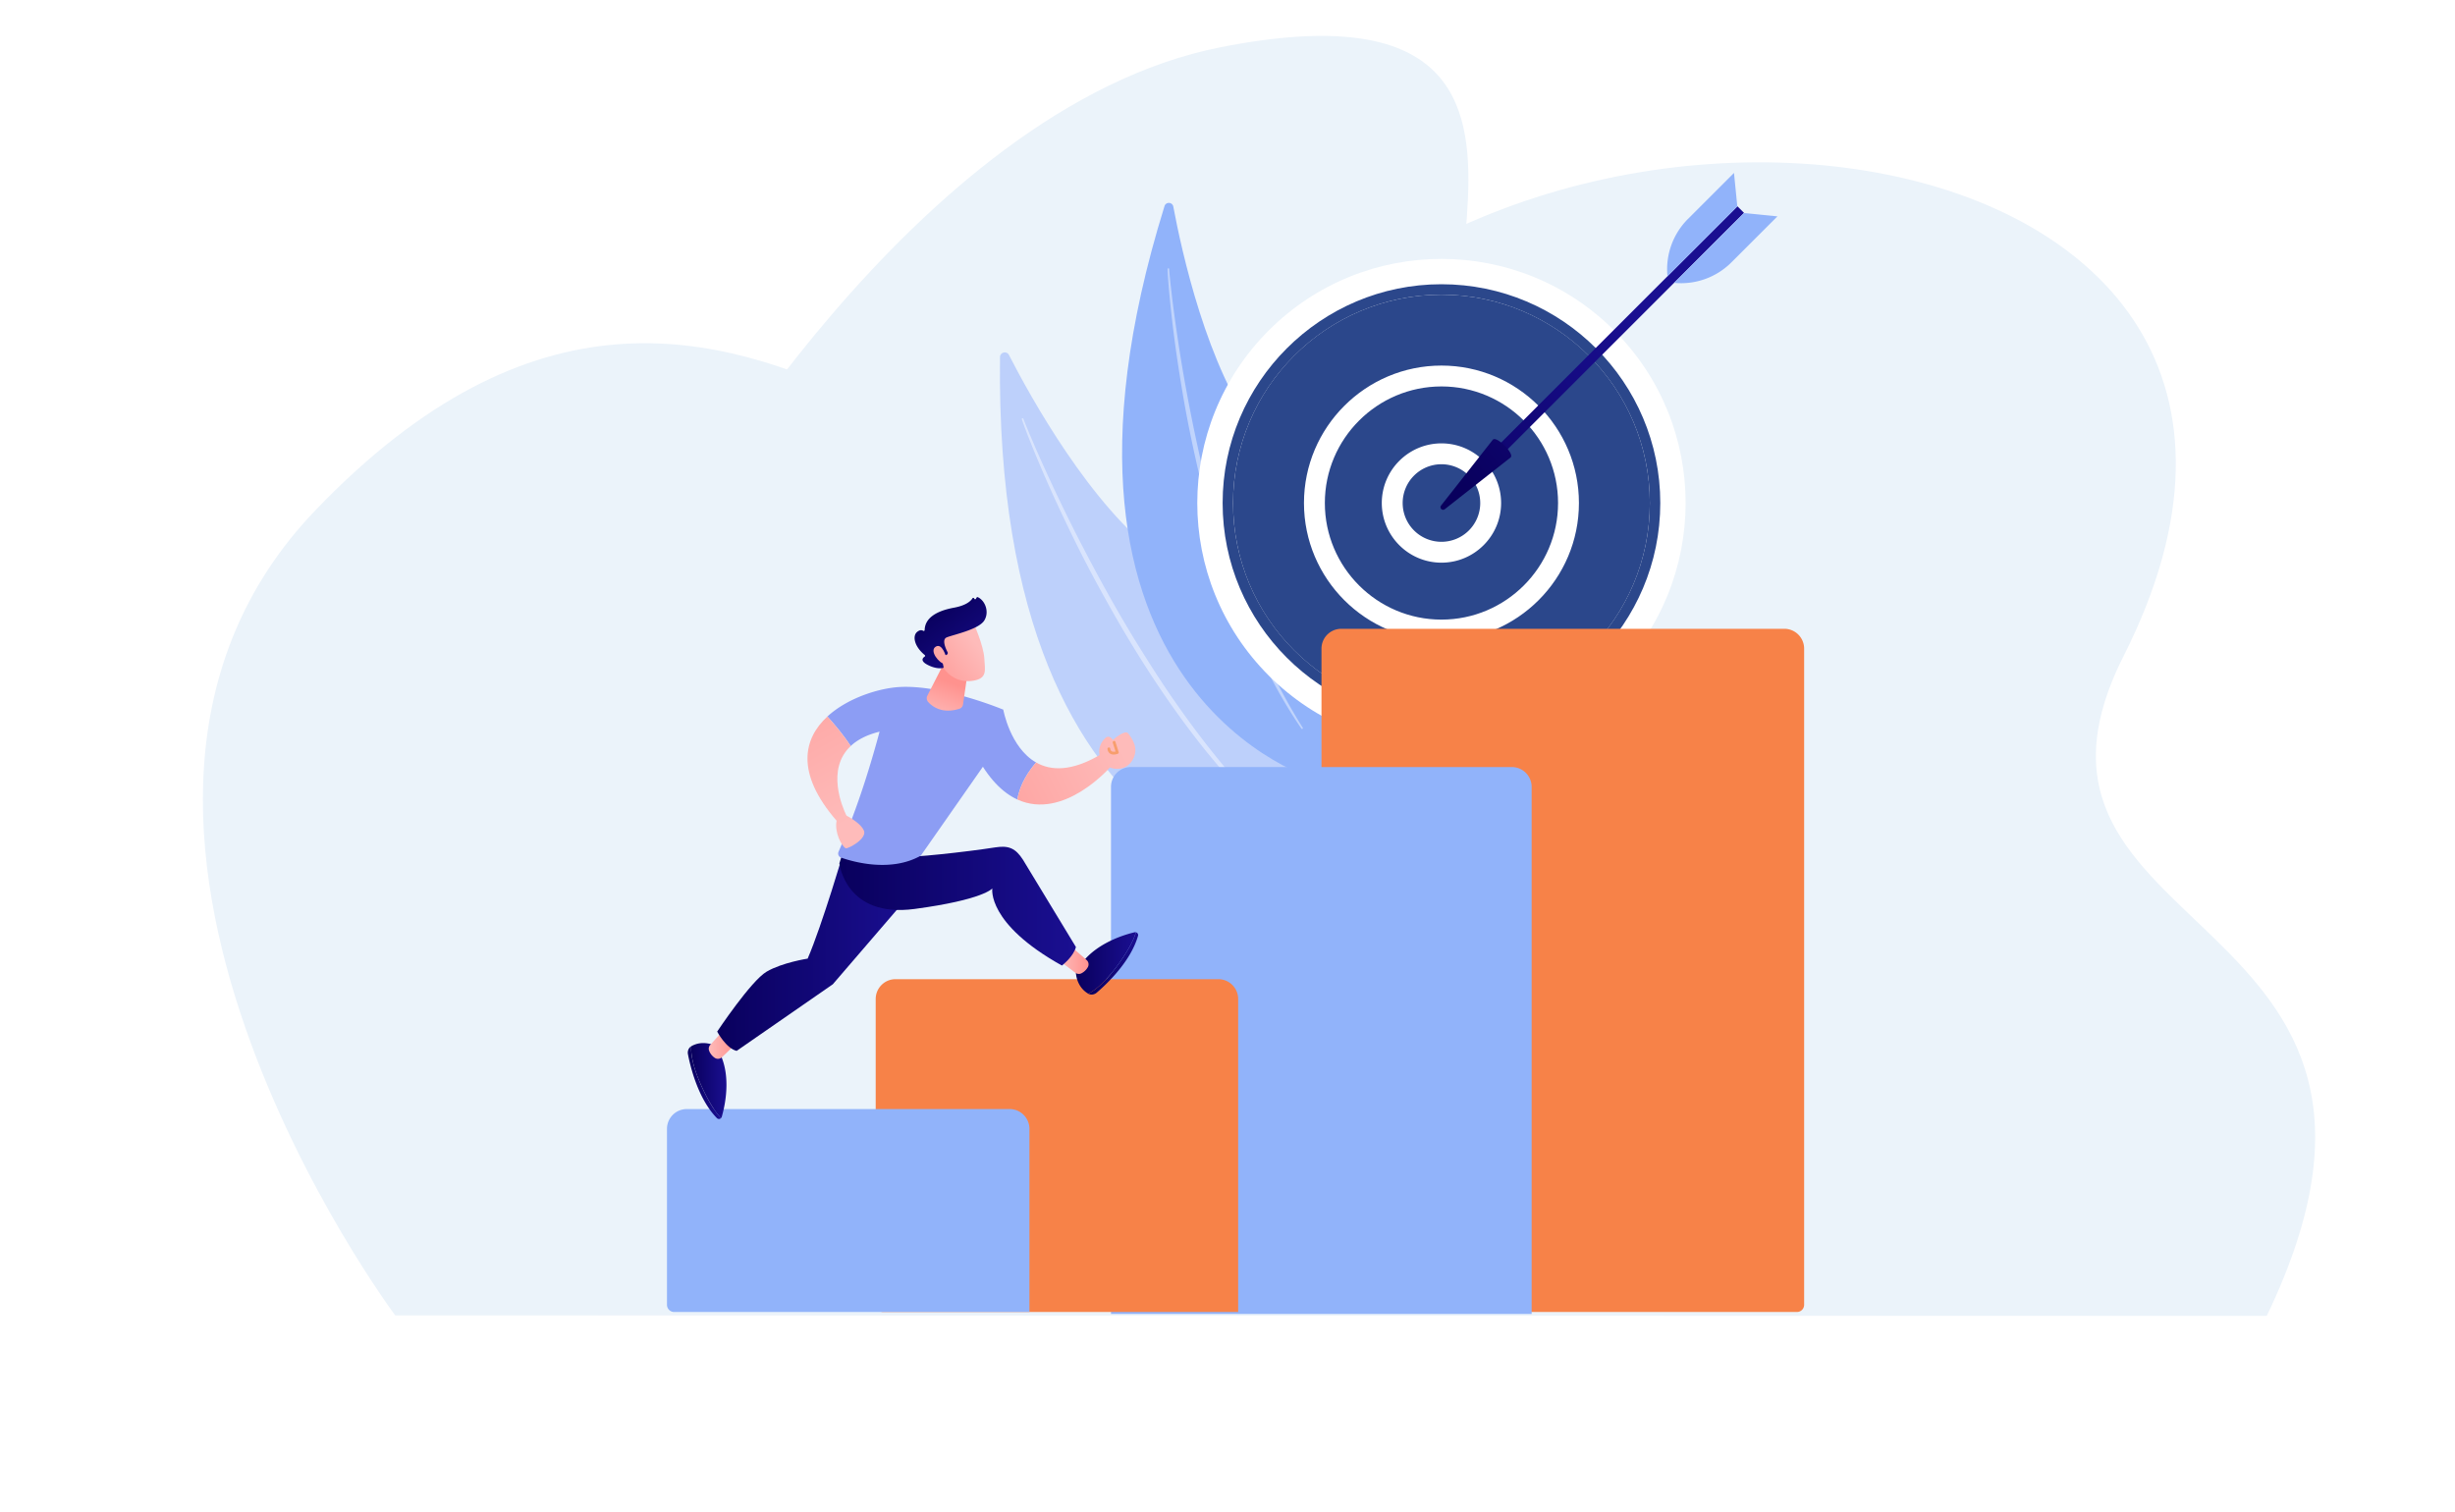 <svg xmlns="http://www.w3.org/2000/svg" xmlns:xlink="http://www.w3.org/1999/xlink" viewBox="0 0 6023.489 3710"><defs><style>.cls-1,.cls-4{fill:#fff;}.cls-2{fill:#ebf3fa;}.cls-3{fill:#bdd0fb;}.cls-4{opacity:0.43;}.cls-5{fill:#91b3fa;}.cls-6{fill:#2b478b;}.cls-7{fill:url(#linear-gradient);}.cls-8{fill:url(#linear-gradient-2);}.cls-9{fill:#f78248;}.cls-10{fill:#8c9df4;}.cls-11{fill:url(#linear-gradient-3);}.cls-12{fill:url(#linear-gradient-4);}.cls-13{fill:#f79e6d;}.cls-14{fill:url(#linear-gradient-5);}.cls-15{fill:url(#linear-gradient-6);}.cls-16{fill:url(#linear-gradient-7);}.cls-17{fill:url(#linear-gradient-8);}.cls-18{fill:url(#linear-gradient-9);}.cls-19{fill:url(#linear-gradient-10);}.cls-20{fill:url(#linear-gradient-11);}.cls-21{fill:url(#linear-gradient-12);}.cls-22{fill:url(#linear-gradient-13);}.cls-23{fill:url(#linear-gradient-14);}.cls-24{fill:url(#linear-gradient-15);}.cls-25{fill:url(#linear-gradient-16);}.cls-26{fill:url(#linear-gradient-17);}</style><linearGradient id="linear-gradient" x1="-52.444" y1="5383.605" x2="-235.119" y2="6125.719" gradientTransform="matrix(1, 0, 0, 1, 4185.639, -5245.154)" gradientUnits="userSpaceOnUse"><stop offset="0" stop-color="#09005d"/><stop offset="1" stop-color="#1a0f91"/></linearGradient><linearGradient id="linear-gradient-2" x1="-208.206" y1="5539.596" x2="-264.026" y2="6138.391" gradientTransform="translate(-479.147 4953.062) rotate(-135)" xlink:href="#linear-gradient"/><linearGradient id="linear-gradient-3" x1="2751.46" y1="1832.697" x2="2230.988" y2="2084.829" gradientUnits="userSpaceOnUse"><stop offset="0" stop-color="#febbba"/><stop offset="1" stop-color="#ff928e"/></linearGradient><linearGradient id="linear-gradient-4" x1="2753.942" y1="1837.822" x2="2233.471" y2="2089.954" xlink:href="#linear-gradient-3"/><linearGradient id="linear-gradient-5" x1="1687.573" y1="2656.862" x2="1769.055" y2="2656.862" gradientTransform="matrix(1, 0, 0, 1, 0, 0)" xlink:href="#linear-gradient"/><linearGradient id="linear-gradient-6" x1="1695.709" y1="2651.739" x2="1782.417" y2="2651.739" gradientTransform="matrix(1, 0, 0, 1, 0, 0)" xlink:href="#linear-gradient"/><linearGradient id="linear-gradient-7" x1="1738.997" y1="2564.062" x2="1802.758" y2="2564.062" xlink:href="#linear-gradient-3"/><linearGradient id="linear-gradient-8" x1="2670.307" y1="2364.305" x2="2792.455" y2="2364.305" gradientTransform="matrix(1, 0, 0, 1, 0, 0)" xlink:href="#linear-gradient"/><linearGradient id="linear-gradient-9" x1="2639.863" y1="2363.163" x2="2787.149" y2="2363.163" gradientTransform="matrix(1, 0, 0, 1, 0, 0)" xlink:href="#linear-gradient"/><linearGradient id="linear-gradient-10" x1="2600.817" y1="2358.897" x2="2670.87" y2="2358.897" xlink:href="#linear-gradient-3"/><linearGradient id="linear-gradient-11" x1="1759.651" y1="2330.816" x2="2231.619" y2="2330.816" gradientTransform="matrix(1, 0, 0, 1, 0, 0)" xlink:href="#linear-gradient"/><linearGradient id="linear-gradient-12" x1="2059.5" y1="2218.445" x2="2639.863" y2="2218.445" gradientTransform="matrix(1, 0, 0, 1, 0, 0)" xlink:href="#linear-gradient"/><linearGradient id="linear-gradient-13" x1="2105.542" y1="2002.893" x2="1795.78" y2="1455.406" xlink:href="#linear-gradient-3"/><linearGradient id="linear-gradient-14" x1="2301.359" y1="1768.591" x2="2333.776" y2="1676.142" xlink:href="#linear-gradient-3"/><linearGradient id="linear-gradient-15" x1="2393.683" y1="1577.999" x2="2251.437" y2="1686.839" xlink:href="#linear-gradient-3"/><linearGradient id="linear-gradient-16" x1="2293.548" y1="1491.822" x2="2426.028" y2="1662.389" gradientTransform="matrix(1, 0, 0, 1, 0, 0)" xlink:href="#linear-gradient"/><linearGradient id="linear-gradient-17" x1="2376.04" y1="1554.939" x2="2233.793" y2="1663.78" xlink:href="#linear-gradient-3"/></defs><g id="Background"><rect class="cls-1" width="6023.489" height="3710"/></g><g id="Illustration"><path class="cls-2" d="M969.6,3227.874s-914.972-1224.3-196.581-1974.73c1069.272-1116.964,1797,470.429,2208.9-186.512,681.35-1086.691,2910.373-807.809,2228.384,543.5-357.8,708.957,839.308,603.02,351.286,1619.149Z"/><path class="cls-2" d="M1653.943,1315.462S2239.233,265.227,2994.431,116.013c1124.054-222.094,223.056,962.326,816.92,747.816,982.35-354.836,1475.231,665.53,304.893,1170.662-614.014,265.015-167.837,667.531-1040.2,1056.96Z"/><path class="cls-3" d="M2453.566,876.211c.145-12.069,16.41-15.93,21.917-5.19,53.244,103.836,201.387,371.738,370.779,495.474,275.809,201.47,507.46,572.512,405.162,809.814C3251.424,2176.309,2437.779,2191.22,2453.566,876.211Z"/><path class="cls-4" d="M2507.189,1028.91c1.01,3.542,2.124,6.385,3.189,9.494l3.337,9.1,6.87,18.106c4.661,12.035,9.505,24,14.35,35.955q14.662,35.825,30.135,71.31c20.665,47.3,42.608,94.026,65.25,140.417q33.867,69.641,71.292,137.492c24.875,45.246,50.4,90.158,77.39,134.206,53.8,88.185,112.439,173.529,176.878,254.386,32.637,40.081,66.34,79.33,102.248,116.54,36.161,36.938,73.913,72.357,114.076,104.865a2.035,2.035,0,0,0,2.624-3.109l-.021-.019a1499.145,1499.145,0,0,1-110.564-107.526c-35.105-37.577-67.994-77.161-99.8-117.541-31.8-40.41-61.959-82.093-91.161-124.427-29.192-42.356-56.616-85.9-83.787-129.585-53.985-87.627-103.268-178.1-150.021-269.841q-34.921-68.886-67.167-139.108-16.2-35.062-31.686-70.456l-15.163-35.523-7.4-17.831-3.6-8.946c-1.131-2.949-2.4-6.1-3.278-8.722l-.146-.433a2.017,2.017,0,0,0-3.851,1.2Z"/><path class="cls-5" d="M2857.236,505.647c3.425-11.028,19.394-10.133,21.514,1.219,20.5,109.748,83.272,395.842,204.857,555.524,197.969,260,309.183,663.459,150.635,853.17C3234.242,1915.56,2484.02,1707.27,2857.236,505.647Z"/><path class="cls-4" d="M2864.718,660.305c-.041,3.531.2,6.439.331,9.582l.577,9.256,1.355,18.48c.988,12.309,2.165,24.6,3.343,36.888q3.666,36.855,8.166,73.619c6.041,49.013,13.411,97.855,21.512,146.577,8.033,48.737,17.433,97.249,27.859,145.541,10.467,48.28,21.621,96.433,34.354,144.193,25.275,95.55,55.782,189.814,92.824,281.545,19,45.659,39.212,90.846,62,134.764,23.1,43.737,48.063,86.513,76.043,127.273a1.982,1.982,0,0,0,3.314-2.175l-.015-.022a1436.212,1436.212,0,0,1-72.022-128.784c-21.935-44.038-41.289-89.311-59.437-135.019-18.128-45.732-34.416-92.184-49.644-138.972-15.213-46.8-28.478-94.218-41.481-141.689-25.608-95.08-46.116-191.494-63.979-288.371q-13.243-72.694-23.667-145.886-5.3-36.572-9.852-73.253l-4.222-36.71-1.924-18.369-.859-9.185c-.233-3.011-.534-6.25-.629-8.886l-.016-.445a1.965,1.965,0,0,0-3.929.048Z"/><circle class="cls-1" cx="3536.693" cy="1234.419" r="599.087" transform="translate(163.007 2862.372) rotate(-45)"/><circle class="cls-6" cx="3536.693" cy="1234.419" r="511.298"/><path class="cls-6" d="M3536.692,1771.327c-296.05,0-536.906-240.854-536.906-536.909S3240.642,697.51,3536.692,697.51,4073.6,938.364,4073.6,1234.418,3832.742,1771.327,3536.692,1771.327Zm0-1048.206c-281.93,0-511.3,229.365-511.3,511.3s229.366,511.3,511.3,511.3,511.3-229.364,511.3-511.3S3818.622,723.121,3536.692,723.121Z"/><circle class="cls-6" cx="3536.693" cy="1234.419" r="311.712" transform="translate(163.007 2862.372) rotate(-45)"/><path class="cls-1" d="M3536.692,1571.742c-186,0-337.321-151.324-337.321-337.324S3350.693,897.1,3536.692,897.1s337.32,151.319,337.32,337.318S3722.691,1571.742,3536.692,1571.742Zm0-623.425c-157.758,0-286.1,128.344-286.1,286.1s128.345,286.106,286.1,286.106,286.1-128.348,286.1-286.106S3694.45,948.317,3536.692,948.317Z"/><circle class="cls-6" cx="3536.693" cy="1234.419" r="120.766" transform="translate(1403.002 4313.274) rotate(-74.518)"/><path class="cls-1" d="M3536.692,1380.8c-80.711,0-146.375-65.663-146.375-146.377s65.664-146.376,146.375-146.376,146.376,65.663,146.376,146.376S3617.4,1380.8,3536.692,1380.8Zm0-241.536a95.16,95.16,0,1,0,95.159,95.159A95.265,95.265,0,0,0,3536.692,1139.259Z"/><rect class="cls-7" x="3953.912" y="387.712" width="22.834" height="864.668" transform="translate(6189.422 4203.789) rotate(-135.001)"/><path class="cls-8" d="M3662.985,1078.721c9.263-9.264,52.932,34.406,43.669,43.669l-161.966,127.33c-5.984,4.7-13.738-3.049-9.033-9.033Z"/><path class="cls-5" d="M4278.759,522.762l82.254,8.175L4248.1,643.856a174.567,174.567,0,0,1-140.7,50.273h0Z"/><path class="cls-5" d="M4262.613,506.616l-8.175-82.254L4141.519,537.28a174.571,174.571,0,0,0-50.274,140.7h0Z"/><path class="cls-9" d="M3291.011,1543.062H4377.9a48.659,48.659,0,0,1,48.659,48.659V3201.966a17.688,17.688,0,0,1-17.688,17.688H3242.352a0,0,0,0,1,0,0V1591.721A48.659,48.659,0,0,1,3291.011,1543.062Z"/><path class="cls-5" d="M2774.548,1882.333h934.763a48.659,48.659,0,0,1,48.659,48.659V3224.362a0,0,0,0,1,0,0H2725.889a0,0,0,0,1,0,0V1930.993A48.659,48.659,0,0,1,2774.548,1882.333Z"/><path class="cls-9" d="M2197.249,2402.9h792a48.659,48.659,0,0,1,48.659,48.659v768.1a0,0,0,0,1,0,0H2166.278a17.688,17.688,0,0,1-17.688-17.688V2451.554A48.659,48.659,0,0,1,2197.249,2402.9Z"/><path class="cls-5" d="M1685.126,2721.628h792a48.659,48.659,0,0,1,48.659,48.659v449.367a0,0,0,0,1,0,0H1654.155a17.688,17.688,0,0,1-17.688-17.688V2770.287A48.659,48.659,0,0,1,1685.126,2721.628Z"/><path class="cls-10" d="M2461.592,1741.485l-69.277,106.577c32.227,62.784,68.023,97.444,103.834,113.921,6.395-39.116,29.239-71.584,46.012-90.87C2478.277,1834.775,2461.592,1741.485,2461.592,1741.485Z"/><path class="cls-11" d="M2699.609,1851.98c-70.925,41.979-121.614,39.517-157.448,19.133-16.773,19.286-39.617,51.754-46.012,90.87,113.843,52.379,227.842-79.458,227.842-79.458Z"/><path class="cls-12" d="M2703.469,1870.237s-19.146-33.381,8.389-59.013c0,0,8.878-10.128,18.628,4.752,0,0,29.622-26.892,37.723-16.06s29.573,37.655,8.6,68.249C2755.6,1899.1,2712.822,1885.314,2703.469,1870.237Z"/><path class="cls-13" d="M2732.582,1851.656a16.633,16.633,0,0,1-8.537-2.112c-2.614-1.548-5.907-4.779-6.749-11.386a3.466,3.466,0,1,1,6.876-.876c.4,3.111,1.505,5.168,3.392,6.292,2.628,1.567,6.534,1.247,9.434.622l-6.71-21.28a3.465,3.465,0,1,1,6.608-2.085l7.773,24.651a3.464,3.464,0,0,1-2.037,4.267A29.806,29.806,0,0,1,2732.582,1851.656Z"/><path class="cls-14" d="M1695.776,2567.726c-6.165,3.71-9.315,11.525-7.846,19.182,5.782,30.134,24.789,109.733,70.959,156.855a6.93,6.93,0,0,0,10.166.03c-11.691-12.18-26.187-33-43.132-68.357C1699.878,2621.094,1695.055,2587.578,1695.776,2567.726Z"/><path class="cls-15" d="M1755.393,2566.6s-29.768-16.193-59.41.98c-.074.043-.135.1-.207.146-.721,19.852,4.1,53.368,30.147,107.71,16.945,35.358,31.441,56.177,43.132,68.357a8.1,8.1,0,0,0,1.926-3.387C1779.654,2710.277,1797.966,2626.566,1755.393,2566.6Z"/><path class="cls-16" d="M1798.389,2568.474l-26.976,25.883a14.148,14.148,0,0,1-17.6,1.658,37.065,37.065,0,0,1-13.716-16.9,14.226,14.226,0,0,1,2.6-15.057l26.932-29.625a14.2,14.2,0,0,1,22.728,2.324l8.421,14.243A14.2,14.2,0,0,1,1798.389,2568.474Z"/><path class="cls-17" d="M2670.307,2438.644c6.272,3.525,14.623,2.4,20.553-2.66,23.339-19.92,83.142-75.785,101.287-139.211a6.929,6.929,0,0,0-5-8.852c-4.81,16.183-15.744,39.075-38.106,71.28C2714.674,2408.7,2687.921,2429.458,2670.307,2438.644Z"/><path class="cls-18" d="M2639.863,2387.373s.636,33.882,30.215,51.162c.074.043.155.067.229.109,17.614-9.186,44.367-29.944,78.736-79.443,22.362-32.2,33.3-55.1,38.106-71.28a8.1,8.1,0,0,0-3.895,0C2752.775,2295.272,2670.952,2320.726,2639.863,2387.373Z"/><path class="cls-19" d="M2637.776,2331.269l28.189,24.556a14.148,14.148,0,0,1,3.224,17.379,37.08,37.08,0,0,1-15.606,15.172,14.227,14.227,0,0,1-15.229-1.246l-31.913-24.178a14.2,14.2,0,0,1,.285-22.845l13.434-9.66A14.2,14.2,0,0,1,2637.776,2331.269Z"/><path class="cls-20" d="M2072.206,2082.726s-55,187.385-90.565,269.745c0,0-62.164,9.483-100.64,31.964s-121.35,147.081-121.35,147.081,21.643,41.087,47.757,47.39l235.923-163.467,188.288-218.965-8.937-101.561Z"/><path class="cls-21" d="M2075.6,2067.44l-16.1,51.314s14.722,134.529,184.323,111.844,190.917-50.374,190.917-50.374-14.723,85.92,170.729,189.226c0,0,28.19-21.28,34.394-45.444L2509.9,2109.8c-18.077-28.1-34.841-35.5-67.85-30.335-72.986,11.414-209.65,26.292-230.334,22.76Z"/><path class="cls-10" d="M2208.057,1685.867c-49.426,2.514-127.552,26.008-178.019,72.469,15.512,17.123,39.38,44.964,57.171,72.466,15.9-14.926,38.727-27.357,70.87-35.318-27.783,103.837-60.622,202.766-100.64,294.724a10.744,10.744,0,0,0,6.275,14.478c30.966,10.791,122.285,36.491,195.529-4.9l162.383-232.516a198.926,198.926,0,0,0,33.554-83.842l6.412-41.945S2315.753,1680.391,2208.057,1685.867Z"/><path class="cls-22" d="M2119.5,2037.724c-7.058-15.583-31.219-30.144-42.751-36.4-10.032-20.68-50.077-113.686,10.464-170.523-17.791-27.5-41.659-55.343-57.171-72.466-58.228,53.606-79.544,137.815,22.565,255.721-5.574,29.041,12.611,62.856,22.445,67.6C2079.578,2083.836,2128.875,2058.435,2119.5,2037.724Z"/><path class="cls-23" d="M2317.742,1624.108l-42.424,83.038a13.714,13.714,0,0,0,1.983,15.421c10.272,11.442,34.534,30.026,76.737,16.707a12.788,12.788,0,0,0,8.709-10.386l11.048-75.414Z"/><path class="cls-24" d="M2388.467,1527.686s24.883,57.16,26.554,87.161,8.136,49.468-26.554,55.51-63.912-11.239-79.743-41.124c0,0-24.805-46.049-19.241-64.908S2388.467,1527.686,2388.467,1527.686Z"/><path class="cls-25" d="M2320.578,1607.746l1.974-.871a4.761,4.761,0,0,0,2.327-6.54c-4.892-9.452-14.428-31.11-2.109-36.163,15.877-6.511,78.765-19.335,92.334-41.65,13.041-21.447,1.486-49.131-15.879-57a2.391,2.391,0,0,0-3.128,1.019l-1.447,2.738a2.357,2.357,0,0,1-4.348-.446h0a2.346,2.346,0,0,0-4.245-.608c-4.171,6.676-15.431,17.5-45.543,23.057-42.8,7.9-71.089,25.216-71.794,54.789a2.361,2.361,0,0,1-3.648,1.945c-3.16-1.926-8.216-2.83-14.974,2.853-11.753,9.882-6.944,35.518,18.821,56.605a2.341,2.341,0,0,1-.111,3.775c-4.671,3.041-11.634,10.275,6.407,19.92,18.662,9.976,32.6,9.157,37.963,8.271a2.346,2.346,0,0,0,1.9-2.833l-5.727-25.992a2.357,2.357,0,0,1,2.3-2.864Z"/><path class="cls-26" d="M2321.655,1613.231s-9.492-36.513-25.863-26.276,8.495,40.911,21.656,42.278Z"/></g></svg>